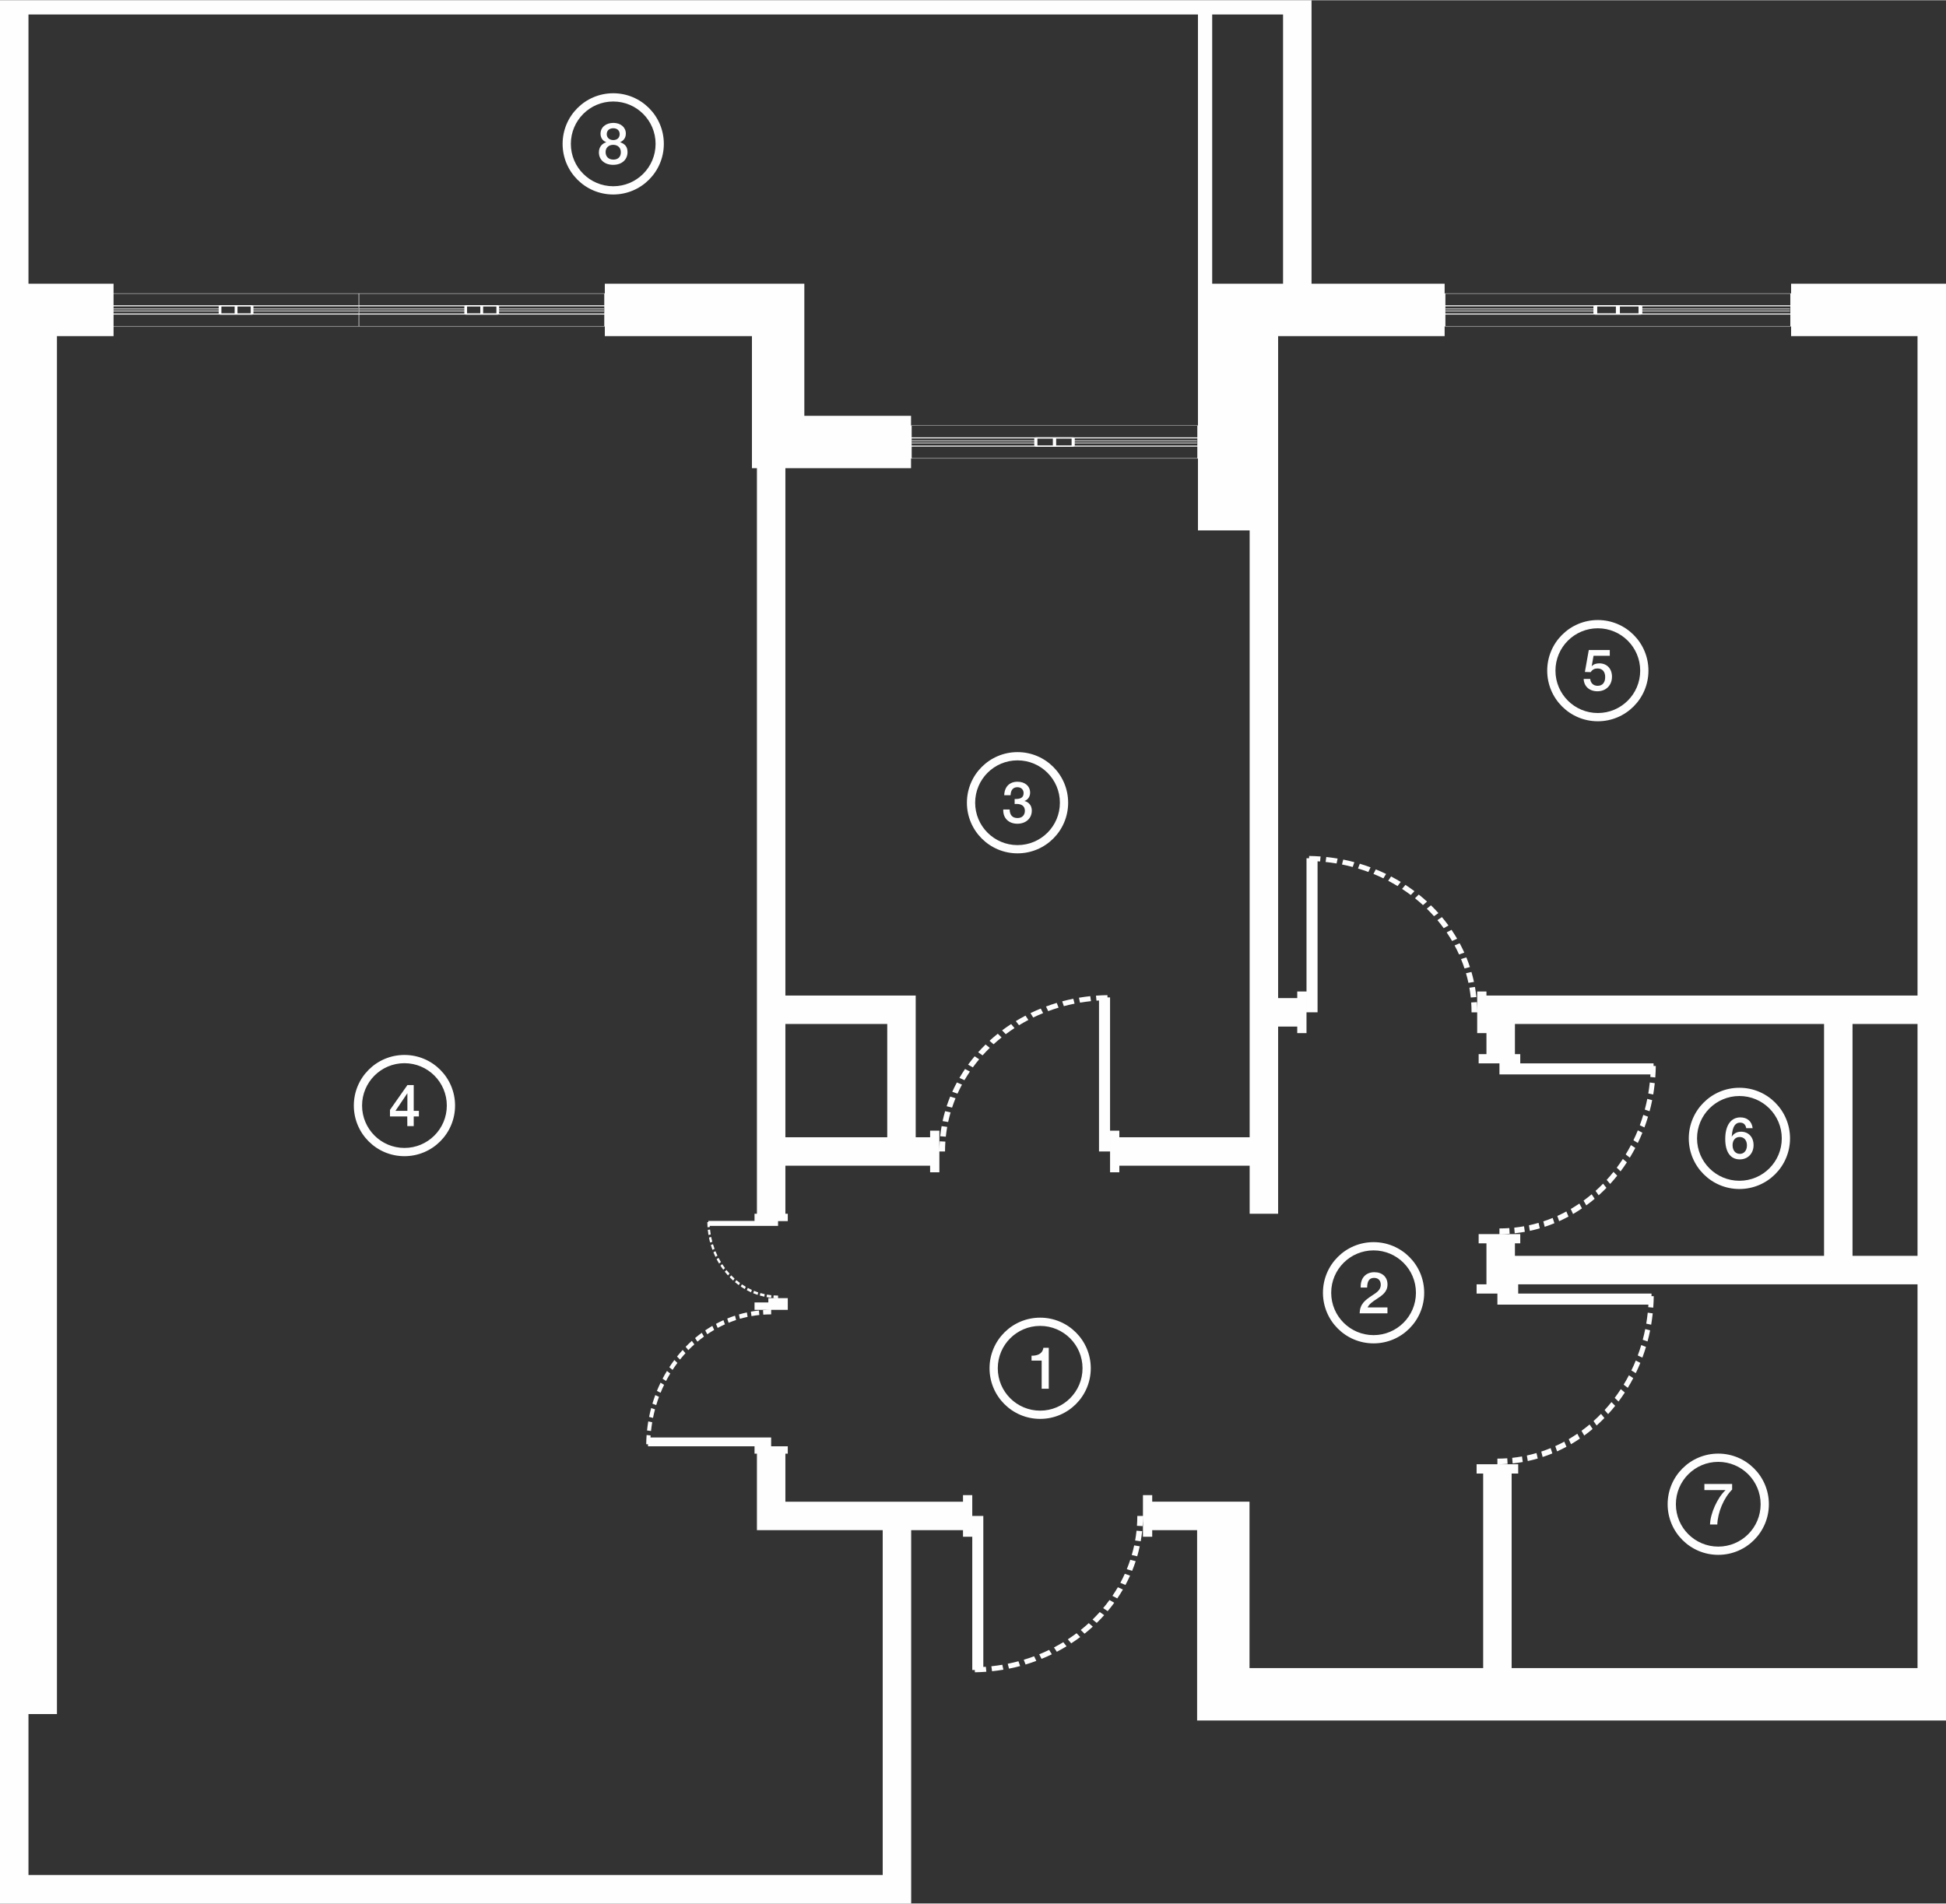 <?xml version="1.0" encoding="UTF-8"?>
<!DOCTYPE svg PUBLIC "-//W3C//DTD SVG 1.1//EN" "http://www.w3.org/Graphics/SVG/1.1/DTD/svg11.dtd">
<!-- Creator: CorelDRAW 2018 (64-Bit) -->
<svg xmlns="http://www.w3.org/2000/svg" xml:space="preserve" width="1104px" height="1080px" version="1.1" style="shape-rendering:geometricPrecision; text-rendering:geometricPrecision; image-rendering:optimizeQuality; fill-rule:evenodd; clip-rule:evenodd"
viewBox="0 0 1104 1079.712"
 xmlns:xlink="http://www.w3.org/1999/xlink">
 <rect x="0" y="0" width="1104" height="1079.712" fill="#333333" stroke="none"/>
 <defs>
  <style type="text/css">
   <![CDATA[
    .fil0 {fill:#FEFEFE}
   ]]>
  </style>
 </defs>
 <g id="Слой_x0020_1">
  <path class="fil0" d="M64.431 160.818l-32.126 0 -16.152 0 0 -152.741 663.471 0 0 152.741 0 8.076 0 21.651 0 50.776c-0.002,-0.053 -0.082,-0.096 -0.179,-0.096l-162.414 0c-0.099,0 -0.179,0.044 -0.179,0.098l0 6.955 -0.001 0.008 0 -12.537 -60.537 0 0 -74.931 -2.39 0 -27.337 0 -83.462 0 0 5.575c0,-0.055 -0.069,-0.099 -0.153,-0.099l-139.36 0 -0.008 0 0 0 -0.007 0 -139.166 0 0 -5.476zm279.563 -80.283c-2.673,0.825 -4.224,2.904 -4.224,5.775 0,4.225 3.267,7.063 8.085,7.063 4.885,0 8.152,-2.904 8.152,-7.26 0,-3.07 -1.551,-4.654 -4.224,-5.578 2.112,-0.891 3.267,-2.607 3.267,-4.917 0,-3.531 -2.904,-6.039 -7.063,-6.039 -4.29,0 -7.293,2.508 -7.293,6.138 0,2.31 1.221,4.092 3.3,4.818zm3.96 -7.92c2.178,0 3.598,1.287 3.598,3.333 0,2.079 -1.42,3.366 -3.631,3.366 -2.211,0 -3.696,-1.353 -3.696,-3.366 0,-2.046 1.452,-3.333 3.729,-3.333zm-0.099 9.405c2.64,0 4.357,1.617 4.357,4.191 0,2.641 -1.584,4.192 -4.225,4.192 -2.706,0 -4.422,-1.65 -4.422,-4.29 0,-2.443 1.749,-4.093 4.29,-4.093zm0.034 -29.26c7.929,0 15.108,3.215 20.304,8.411 5.196,5.196 8.411,12.376 8.411,20.305 0,7.929 -3.215,15.108 -8.411,20.304 -5.196,5.197 -12.375,8.411 -20.304,8.411 -7.929,0 -15.109,-3.215 -20.305,-8.411 -5.196,-5.196 -8.411,-12.375 -8.411,-20.304 0,-7.929 3.215,-15.109 8.411,-20.305 5.196,-5.196 12.375,-8.411 20.305,-8.411zm16.997 11.718c-4.35,-4.35 -10.36,-7.04 -16.997,-7.04 -6.639,0 -12.648,2.69 -16.998,7.04 -4.35,4.35 -7.04,10.359 -7.04,16.998 0,6.638 2.69,12.648 7.04,16.997 4.35,4.35 10.359,7.041 16.998,7.041 6.638,0 12.647,-2.691 16.997,-7.041 4.35,-4.349 7.04,-10.359 7.04,-16.997 0,-6.638 -2.69,-12.648 -7.04,-16.998zm-127.239 565.577l-2.937 0 0 -14.653 -3.564 0 -9.901 14.092 0 3.73 9.802 0 0.033 5.478 3.63 0 0 -5.478 2.937 0 0 -3.169zm-6.534 0l-6.766 0 6.766 -9.999 0 9.999zm-1.667 -31.718c7.929,0 15.108,3.214 20.305,8.41 5.196,5.197 8.411,12.376 8.411,20.305 0,7.929 -3.215,15.108 -8.411,20.304 -5.197,5.197 -12.376,8.411 -20.305,8.411 -7.929,0 -15.108,-3.214 -20.304,-8.411 -5.197,-5.196 -8.411,-12.375 -8.411,-20.304 0,-7.929 3.214,-15.108 8.411,-20.305 5.196,-5.196 12.375,-8.41 20.304,-8.41zm16.998 11.717c-4.35,-4.349 -10.36,-7.04 -16.998,-7.04 -6.638,0 -12.648,2.691 -16.998,7.04 -4.349,4.35 -7.04,10.36 -7.04,16.998 0,6.638 2.691,12.648 7.04,16.998 4.35,4.349 10.36,7.04 16.998,7.04 6.638,0 12.648,-2.691 16.998,-7.04 4.35,-4.35 7.04,-10.36 7.04,-16.998 0,-6.638 -2.69,-12.648 -7.04,-16.998zm323.273 -159.058l3.597 0c0.099,-2.971 1.452,-4.554 3.861,-4.554 2.145,0 3.531,1.352 3.531,3.366 0,2.97 -2.442,3.333 -4.752,3.333l-0.33 0 0 2.838c0.561,-0.033 0.759,-0.033 1.188,-0.033 2.475,0 4.62,1.023 4.62,3.861 0,2.541 -1.617,4.125 -4.158,4.125 -2.904,0 -4.389,-1.617 -4.488,-4.851l-3.63 0 0 0.495c0,4.554 3.201,7.591 8.019,7.591 4.818,0 8.184,-3.037 8.184,-7.459 0,-2.772 -1.584,-4.785 -4.191,-5.445 1.98,-0.66 3.234,-2.475 3.234,-4.719 0,-3.696 -2.904,-6.205 -7.161,-6.205 -4.554,0 -7.392,2.904 -7.524,7.657zm7.54 -24.459c7.93,0 15.109,3.215 20.305,8.411 5.196,5.196 8.411,12.376 8.411,20.305 0,7.929 -3.215,15.108 -8.411,20.304 -5.197,5.197 -12.375,8.411 -20.305,8.411 -7.929,0 -15.108,-3.214 -20.304,-8.411 -5.196,-5.196 -8.411,-12.375 -8.411,-20.304 0,-7.929 3.214,-15.108 8.411,-20.305 5.196,-5.196 12.375,-8.411 20.304,-8.411zm16.998 11.718c-4.35,-4.349 -10.36,-7.04 -16.998,-7.04 -6.638,0 -12.648,2.691 -16.997,7.04 -4.35,4.35 -7.041,10.36 -7.041,16.998 0,6.638 2.691,12.648 7.041,16.997 4.349,4.35 10.359,7.041 16.997,7.041 6.638,0 12.648,-2.691 16.998,-7.041 4.35,-4.349 7.04,-10.359 7.04,-16.997 0,-6.638 -2.69,-12.648 -7.04,-16.998zm319.001 -69.632l-11.914 0 -2.211 12.442 3.3 0.099c0.99,-1.485 2.145,-2.079 3.861,-2.079 2.739,0 4.357,1.782 4.357,4.851 0,3.168 -1.552,4.983 -4.291,4.983 -2.343,0 -3.993,-1.518 -4.191,-3.894l-3.729 0c0.198,4.257 3.267,6.997 7.821,6.997 4.851,0 8.251,-3.4 8.251,-8.284 0,-4.521 -2.872,-7.557 -7.162,-7.557 -1.716,0 -3.168,0.396 -4.356,1.65l1.056 -5.941 9.208 0 0 -3.267zm-6.782 -17.016c7.929,0 15.108,3.214 20.304,8.411 5.196,5.196 8.411,12.375 8.411,20.304 0,7.929 -3.215,15.109 -8.411,20.305 -5.196,5.196 -12.375,8.411 -20.304,8.411 -7.929,0 -15.109,-3.215 -20.305,-8.411 -5.196,-5.196 -8.411,-12.376 -8.411,-20.305 0,-7.929 3.215,-15.108 8.411,-20.304 5.196,-5.197 12.375,-8.411 20.305,-8.411zm16.997 11.717c-4.349,-4.349 -10.36,-7.04 -16.997,-7.04 -6.638,0 -12.648,2.691 -16.998,7.04 -4.35,4.35 -7.04,10.36 -7.04,16.998 0,6.639 2.69,12.648 7.04,16.998 4.35,4.35 10.36,7.04 16.998,7.04 6.638,0 12.648,-2.69 16.997,-7.04 4.35,-4.35 7.041,-10.359 7.041,-16.998 0,-6.638 -2.691,-12.648 -7.041,-16.998zm70.831 276.573c-0.429,-3.861 -3.036,-6.138 -6.963,-6.138 -5.38,0 -8.581,4.554 -8.581,12.243 0,7.459 2.97,11.584 8.284,11.584 4.554,0 7.788,-3.366 7.788,-8.085 0,-4.555 -2.871,-7.624 -7.128,-7.624 -2.343,0 -4.059,1.023 -5.28,2.838 0.263,-2.706 0.692,-7.986 4.752,-7.986 1.947,0 3.102,1.056 3.498,3.168l3.63 0zm-7.359 4.983c2.508,0 4.125,1.881 4.125,4.753 0,2.904 -1.617,4.818 -4.026,4.818 -2.475,0 -4.125,-1.947 -4.125,-4.917 0,-2.838 1.584,-4.654 4.026,-4.654zm-0.149 -27.923c7.929,0 15.108,3.214 20.305,8.411 5.196,5.196 8.411,12.375 8.411,20.305 0,7.928 -3.215,15.108 -8.411,20.304 -5.197,5.197 -12.376,8.411 -20.305,8.411 -7.929,0 -15.108,-3.215 -20.305,-8.411 -5.196,-5.196 -8.411,-12.376 -8.411,-20.304 0,-7.93 3.215,-15.109 8.411,-20.305 5.197,-5.197 12.376,-8.411 20.305,-8.411zm16.998 11.718c-4.35,-4.35 -10.36,-7.041 -16.998,-7.041 -6.638,0 -12.648,2.691 -16.998,7.041 -4.349,4.349 -7.04,10.359 -7.04,16.998 0,6.638 2.691,12.647 7.04,16.997 4.35,4.35 10.36,7.04 16.998,7.04 6.638,0 12.648,-2.69 16.998,-7.04 4.349,-4.35 7.04,-10.359 7.04,-16.997 0,-6.639 -2.691,-12.649 -7.04,-16.998zm-21.124 213.057l-15.742 0 0 3.465 12.013 0c-4.621,4.323 -8.647,13.234 -8.812,19.504l4.126 0c0.263,-6.897 3.597,-14.982 8.415,-19.801l0 -3.168zm-7.871 -17.231c7.929,0 15.108,3.215 20.305,8.411 5.196,5.196 8.411,12.376 8.411,20.305 0,7.929 -3.215,15.108 -8.411,20.304 -5.197,5.197 -12.376,8.411 -20.305,8.411 -7.929,0 -15.108,-3.214 -20.305,-8.411 -5.196,-5.196 -8.41,-12.375 -8.41,-20.304 0,-7.929 3.214,-15.108 8.41,-20.305 5.197,-5.196 12.376,-8.411 20.305,-8.411zm16.998 11.718c-4.35,-4.349 -10.36,-7.04 -16.998,-7.04 -6.638,0 -12.648,2.691 -16.998,7.04 -4.349,4.35 -7.04,10.36 -7.04,16.998 0,6.638 2.691,12.648 7.04,16.997 4.35,4.35 10.36,7.041 16.998,7.041 6.638,0 12.648,-2.691 16.998,-7.041 4.349,-4.349 7.04,-10.359 7.04,-16.997 0,-6.638 -2.691,-12.648 -7.04,-16.998zm-204.675 -94.637l-11.253 0c0.792,-1.914 3.267,-3.564 4.95,-4.653 3.234,-2.145 6.336,-4.06 6.336,-8.416 0,-4.191 -2.97,-6.93 -7.458,-6.93 -4.752,0 -7.755,3.168 -7.755,8.118l0 0.594 3.663 0c0.066,-2.706 0.594,-5.478 3.993,-5.478 2.31,0 3.729,1.485 3.729,3.894 0,3.201 -2.772,4.653 -5.082,6.204 -3.927,2.641 -6.732,4.72 -6.898,10l15.775 0 0 -3.333zm-7.871 -37.048c7.93,0 15.109,3.214 20.305,8.41 5.196,5.196 8.411,12.376 8.411,20.305 0,7.929 -3.215,15.108 -8.411,20.304 -5.197,5.197 -12.375,8.411 -20.305,8.411 -7.929,0 -15.108,-3.214 -20.304,-8.411 -5.196,-5.196 -8.411,-12.375 -8.411,-20.304 0,-7.929 3.214,-15.108 8.411,-20.305 5.196,-5.196 12.375,-8.41 20.304,-8.41zm16.998 11.717c-4.35,-4.349 -10.36,-7.04 -16.998,-7.04 -6.638,0 -12.648,2.691 -16.997,7.04 -4.35,4.35 -7.041,10.36 -7.041,16.998 0,6.638 2.691,12.648 7.041,16.997 4.349,4.35 10.359,7.041 16.997,7.041 6.638,0 12.648,-2.691 16.998,-7.041 4.35,-4.349 7.04,-10.359 7.04,-16.997 0,-6.638 -2.69,-12.648 -7.04,-16.998zm-201.266 48.223l-3.036 0c-0.66,4.026 -4.257,4.488 -6.732,4.488l0 2.772 5.742 0 0 15.973 4.026 0 0 -23.233zm-4.884 -17.099c7.929,0 15.108,3.215 20.305,8.411 5.196,5.196 8.41,12.376 8.41,20.305 0,7.929 -3.214,15.108 -8.41,20.304 -5.197,5.197 -12.376,8.411 -20.305,8.411 -7.929,0 -15.108,-3.214 -20.305,-8.411 -5.196,-5.196 -8.411,-12.375 -8.411,-20.304 0,-7.929 3.215,-15.108 8.411,-20.305 5.197,-5.196 12.376,-8.411 20.305,-8.411zm16.997 11.718c-4.349,-4.349 -10.359,-7.04 -16.997,-7.04 -6.638,0 -12.648,2.691 -16.998,7.04 -4.35,4.35 -7.04,10.36 -7.04,16.998 0,6.638 2.69,12.648 7.04,16.997 4.35,4.35 10.36,7.041 16.998,7.041 6.638,0 12.648,-2.691 16.997,-7.041 4.35,-4.349 7.041,-10.359 7.041,-16.997 0,-6.638 -2.691,-12.648 -7.041,-16.998zm427.722 -178.316l0 131.532 -175.373 0 0 -7.095 3.026 0 0 -5.256 -11.717 0c1.904,-0.008 3.786,-0.073 5.688,-0.201l-0.175 -3.195c-1.873,0.126 -3.727,0.19 -5.604,0.196l0 3.2 -11.796 0 0 5.256 4.425 0 0 7.095 0 16.152 -5.588 0 0 5.256 23.604 0 0 -5.256 173.51 0 16.152 0 36.879 0 0 217.713 -230.266 0 0 -110.372 3.725 0 0 -5.255 -11.717 0c1.905,-0.008 3.786,-0.073 5.688,-0.202l-0.175 -3.194c-1.873,0.126 -3.727,0.19 -5.603,0.196l0 3.2 -11.797 0 0 5.255 3.726 0 0 110.372 -132.56 0 0 -78.245 0 -13.246 0 -2.907 -55.199 0 0 -3.725 -5.255 0 0 11.796 -3.2 0c-0.007,1.877 -0.07,3.731 -0.196,5.604l3.194 0.174c0.129,-1.901 0.194,-3.783 0.202,-5.687l0 11.717 5.255 0 0 -3.726 25.472 0 0 78.245 0 29.727 29.727 0 378.979 0 16.153 0 0 -29.727 0 -217.713 0 -16.152 0 -131.532 0 -16.152 0 -374.08 0 -29.727 -16.153 0 -71.723 0 0 5.572c-0.003,-0.053 -0.099,-0.096 -0.217,-0.096l-196.121 0c-0.12,0 -0.217,0.044 -0.217,0.099l0 6.955 0 0.008 0 -12.538 -65.296 0 -10.217 0 0 -152.741 0 -8.077 -16.153 0 -40.202 0 -8.077 0 -663.471 0 -16.153 0 0 8.077 0 152.741 0 29.727 0 781.714 0 91.3 0 16.153 16.153 0 484.621 0 16.153 0 0 -16.153 0 -195.63 29.402 0 0 3.726 5.255 0 0 -23.604 -5.255 0 0 3.725 -100.762 0 0 -27.235 1.356 0 0 -4.2 -9.432 0 0 -5.011 -68.464 0c0.023,-0.384 0.049,-0.767 0.077,-1.15l-2.268 -0.216c-0.125,1.731 -0.206,3.455 -0.228,5.192l1.014 0.022 0 1.163 1.264 0 59.173 0 0 4.2 1.356 0 0 27.235 0 16.153 71.359 0 0 195.63 -484.621 0 0 -91.3 16.152 0 0 -781.714 32.126 0 0 -5.477 139.166 0 0.007 0 0 0 0.008 0 139.36 0c0.084,0 0.153,-0.044 0.153,-0.098l0 5.575 83.462 0 0 45.204 0 29.726 2.828 0 0 299.15 0 16.152 0 64.253 0 16.153 0 27.236 -1.356 0 0 4.069 -25.494 0 -0.716 0 0 0.659 -0.574 0.012c0.013,0.984 0.059,1.959 0.13,2.939l1.283 -0.122c-0.015,-0.217 -0.03,-0.434 -0.043,-0.651l38.761 0 0 -2.706 5.517 0 0 -4.2 -1.356 0 0 -27.236 57.782 0 16.152 0 8.172 0 0 3.726 5.255 0 0 -11.797 3.201 0c0.006,-1.877 0.069,-3.73 0.195,-5.604l-3.194 -0.174c-0.129,1.902 -0.194,3.783 -0.202,5.687l0 -11.716 -5.255 0 0 3.725 -8.172 0 0 -64.253 0 -16.152 -16.152 0 -57.782 0 0 -299.15 10.747 0 60.537 0 0 -12.538 0.001 0.008 0 6.956c0,0.054 0.08,0.098 0.179,0.098l162.414 0c0.097,0 0.177,-0.043 0.179,-0.096l0 40.86 29.324 0 0 265.315 0 16.153 0 62.799 -73.934 0 0 -3.725 -5.256 0 0 23.604 5.256 0 0 -3.726 73.934 0 0 27.236 16.152 0 0 -27.236 0 -16.153 0 -62.799 10.85 0 0 3.725 5.255 0 0 -23.604 -5.255 0 0 3.726 -10.85 0 0 -375.533 94.469 0 0 -12.538 0 0.007 0 6.956c0,0.054 0.097,0.098 0.217,0.098l196.121 0c0.118,0 0.214,-0.043 0.217,-0.096l0 5.573 71.723 0 0 374.08 -36.879 0 -16.152 0 -175.373 0 -16.153 0 0 -2.273 -5.255 0 0 11.717c-0.008,-1.904 -0.073,-3.786 -0.202,-5.687l-3.194 0.174c0.126,1.873 0.19,3.727 0.196,5.604l3.2 0 0 11.796 5.255 0 0 11.917 -4.425 0 0 5.255 23.604 0 0 -5.255 -3.026 0 0 -17.096 175.373 0zm16.152 131.532l0 -131.532 36.879 0 0 131.532 -36.879 0zm-499.384 155.763l0 77.625 0 1.582 1.455 0 0.028 1.269c2.174,-0.028 4.33,-0.13 6.497,-0.287l-0.27 -2.837c-0.48,0.035 -0.96,0.067 -1.439,0.096l0 -85.668 -6.271 0 0 8.22zm11.226 79.897c2.161,-0.232 4.288,-0.526 6.428,-0.881l-0.599 -2.798c-2.073,0.345 -4.131,0.628 -6.224,0.853l0.395 2.826zm9.622 -1.473c2.071,-0.418 4.278,-0.895 6.298,-1.472l-0.937 -2.722c-2.006,0.539 -4.039,1.007 -6.082,1.42l0.721 2.774zm9.396 -2.351c2.053,-0.613 4.093,-1.301 6.091,-2.045l-1.242 -2.624c-1.931,0.717 -3.9,1.381 -5.884,1.974l1.035 2.695zm9.069 -3.203c1.954,-0.764 3.943,-1.687 5.823,-2.59l-1.53 -2.502c-1.817,0.874 -3.737,1.764 -5.626,2.503l1.333 2.589zm8.66 -4.018c1.869,-0.977 3.703,-2.015 5.493,-3.104l-1.813 -2.346c-1.732,1.052 -3.505,2.055 -5.313,3l1.633 2.45zm8.152 -4.779c1.75,-1.148 3.452,-2.332 5.114,-3.578l-2.073 -2.169c-1.605,1.206 -3.259,2.352 -4.949,3.461l1.908 2.286zm7.565 -5.475c1.614,-1.287 3.174,-2.632 4.689,-4.011l-2.297 -1.983c-1.464,1.334 -2.977,2.637 -4.538,3.881l2.146 2.113zm6.923 -6.121c1.459,-1.429 2.868,-2.892 4.221,-4.401l-2.509 -1.768c-1.306,1.461 -2.677,2.879 -4.087,4.26l2.375 1.909zm6.206 -6.689c1.301,-1.541 2.536,-3.134 3.719,-4.748l-2.687 -1.547c-1.143,1.562 -2.341,3.105 -3.599,4.594l2.567 1.701zm5.45 -7.203c1.122,-1.66 2.173,-3.332 3.182,-5.048l-2.849 -1.298c-1.008,1.661 -1.984,3.265 -3.081,4.885l2.748 1.461zm4.631 -7.634c0.936,-1.746 1.806,-3.504 2.619,-5.298l-2.976 -1.051c-0.771,1.731 -1.633,3.447 -2.533,5.128l2.89 1.221zm3.781 -7.998c0.741,-1.812 1.422,-3.648 2.03,-5.499l-3.075 -0.789c-0.59,1.791 -1.248,3.565 -1.965,5.319l3.01 0.969zm2.894 -8.285c0.544,-1.87 1.015,-3.752 1.427,-5.649l-3.147 -0.52c-0.386,1.826 -0.857,3.663 -1.381,5.462l3.101 0.707zm1.987 -8.496c0.336,-1.907 0.608,-3.814 0.812,-5.736l-3.186 -0.262c-0.201,1.866 -0.463,3.71 -0.79,5.562l3.164 0.436zm-214.269 -131.126c1.52,-0.104 3.024,-0.156 4.546,-0.162l-9.364 0 0 -4.2 7.829 0 0 -2.457 5.438 0c-0.847,-0.004 -1.685,-0.034 -2.532,-0.091l0.079 -1.445c0.847,0.057 1.686,0.086 2.535,0.089l0 1.447 5.515 0 0 2.457 0 4.2 -9.428 0 0 2.558c-1.499,0.005 -2.981,0.055 -4.478,0.156l-0.14 -2.552zm-31.34 -45.55c0.105,0.977 0.238,1.94 0.399,2.908l1.266 -0.272c-0.157,-0.937 -0.284,-1.868 -0.386,-2.816l-1.279 0.18zm0.666 4.353c0.19,0.937 0.405,1.936 0.666,2.849l1.232 -0.423c-0.244,-0.908 -0.456,-1.828 -0.642,-2.752l-1.256 0.326zm1.064 4.251c0.278,0.929 0.589,1.852 0.925,2.756l1.187 -0.562c-0.324,-0.873 -0.624,-1.765 -0.893,-2.662l-1.219 0.468zm1.45 4.103c0.345,0.885 0.763,1.784 1.172,2.635l1.131 -0.692c-0.395,-0.822 -0.798,-1.691 -1.133,-2.546l-1.17 0.603zm1.817 3.918c0.442,0.846 0.912,1.676 1.405,2.486l1.061 -0.82c-0.476,-0.784 -0.929,-1.586 -1.357,-2.404l-1.109 0.738zm2.163 3.69c0.519,0.791 1.055,1.561 1.618,2.313l0.982 -0.938c-0.546,-0.726 -1.065,-1.475 -1.566,-2.239l-1.034 0.864zm2.477 3.422c0.582,0.731 1.191,1.436 1.815,2.121l0.897 -1.039c-0.603,-0.662 -1.193,-1.346 -1.756,-2.053l-0.956 0.971zm2.769 3.132c0.647,0.66 1.309,1.298 1.992,1.91l0.799 -1.135c-0.66,-0.591 -1.302,-1.211 -1.927,-1.849l-0.864 1.074zm3.027 2.808c0.697,0.589 1.418,1.148 2.148,1.683l0.7 -1.216c-0.706,-0.517 -1.405,-1.059 -2.079,-1.628l-0.769 1.161zm3.259 2.466c0.751,0.508 1.508,0.983 2.284,1.44l0.587 -1.289c-0.751,-0.456 -1.477,-0.898 -2.21,-1.394l-0.661 1.243zm3.454 2.096c0.79,0.423 1.585,0.816 2.397,1.184l0.475 -1.346c-0.783,-0.349 -1.559,-0.739 -2.319,-1.146l-0.553 1.308zm3.618 1.71c0.821,0.336 1.651,0.644 2.489,0.919l0.357 -1.391c-0.81,-0.267 -1.613,-0.565 -2.407,-0.89l-0.439 1.362zm3.749 1.31c0.847,0.246 1.698,0.459 2.556,0.646l0.236 -1.424c-0.827,-0.175 -1.658,-0.388 -2.472,-0.625l-0.32 1.403zm3.844 0.899c0.863,0.152 1.726,0.275 2.596,0.367l0.118 -1.441c-0.844,-0.091 -1.678,-0.21 -2.516,-0.358l-0.198 1.432zm-67.824 75.643c0.186,-1.727 0.42,-3.427 0.704,-5.137l2.236 0.479c-0.275,1.657 -0.501,3.302 -0.682,4.974l-2.258 -0.316zm1.177 -7.689c0.334,-1.656 0.715,-3.419 1.176,-5.034l2.176 0.749c-0.43,1.604 -0.805,3.228 -1.135,4.861l-2.217 -0.576zm1.879 -7.509c0.49,-1.641 1.04,-3.272 1.634,-4.869l2.097 0.993c-0.573,1.543 -1.103,3.117 -1.577,4.702l-2.154 -0.826zm2.56 -7.248c0.611,-1.562 1.348,-3.151 2.07,-4.654l1.999 1.223c-0.698,1.452 -1.409,2.986 -2,4.496l-2.069 -1.065zm3.211 -6.921c0.781,-1.494 1.61,-2.96 2.48,-4.39l1.875 1.449c-0.84,1.384 -1.642,2.801 -2.397,4.245l-1.958 -1.304zm3.819 -6.516c0.918,-1.397 1.864,-2.758 2.859,-4.087l1.734 1.657c-0.963,1.283 -1.88,2.605 -2.766,3.955l-1.827 -1.525zm4.376 -6.045c1.028,-1.29 2.104,-2.537 3.205,-3.747l1.585 1.835c-1.066,1.17 -2.107,2.379 -3.102,3.627l-1.688 -1.715zm4.891 -5.532c1.142,-1.167 2.312,-2.293 3.518,-3.374l1.413 2.005c-1.167,1.044 -2.301,2.139 -3.405,3.266l-1.526 -1.897zm5.346 -4.96c1.232,-1.04 2.505,-2.028 3.795,-2.973l1.236 2.148c-1.248,0.913 -2.481,1.871 -3.672,2.876l-1.359 -2.051zm5.757 -4.356c1.326,-0.897 2.663,-1.737 4.034,-2.543l1.037 2.276c-1.327,0.807 -2.609,1.587 -3.903,2.463l-1.168 -2.196zm6.101 -3.701c1.395,-0.748 2.8,-1.443 4.234,-2.093l0.84 2.378c-1.384,0.617 -2.755,1.305 -4.098,2.025l-0.976 -2.31zm6.391 -3.021c1.449,-0.593 2.916,-1.137 4.395,-1.623l0.631 2.457c-1.431,0.472 -2.849,0.997 -4.251,1.571l-0.775 -2.405zm6.622 -2.313c1.495,-0.436 2.999,-0.812 4.515,-1.141l0.415 2.515c-1.46,0.308 -2.927,0.685 -4.366,1.104l-0.564 -2.478zm6.789 -1.588c1.525,-0.269 3.049,-0.486 4.585,-0.65l0.209 2.547c-1.491,0.16 -2.965,0.369 -4.445,0.631l-0.349 -2.528zm432.897 -140.841l77.625 0 1.582 0 0 1.455 1.269 0.028c-0.028,2.173 -0.13,4.33 -0.286,6.496l-2.837 -0.27c0.035,-0.48 0.067,-0.959 0.095,-1.438l-85.667 0 0 -6.271 8.219 0zm79.897 11.226c-0.232,2.16 -0.525,4.288 -0.881,6.427l-2.797 -0.599c0.344,-2.072 0.627,-4.131 0.852,-6.224l2.826 0.396zm-1.472 9.622c-0.419,2.071 -0.896,4.278 -1.472,6.298l-2.723 -0.938c0.539,-2.006 1.008,-4.038 1.42,-6.082l2.775 0.722zm-2.352 9.395c-0.613,2.053 -1.301,4.093 -2.044,6.092l-2.624 -1.242c0.716,-1.931 1.38,-3.901 1.974,-5.884l2.694 1.034zm-3.202 9.07c-0.765,1.954 -1.687,3.943 -2.591,5.822l-2.501 -1.53c0.873,-1.816 1.763,-3.737 2.502,-5.625l2.59 1.333zm-4.019 8.659c-0.977,1.869 -2.015,3.704 -3.103,5.493l-2.347 -1.813c1.052,-1.731 2.055,-3.504 3,-5.312l2.45 1.632zm-4.779 8.153c-1.147,1.749 -2.332,3.451 -3.577,5.114l-2.169 -2.074c1.205,-1.605 2.352,-3.259 3.46,-4.948l2.286 1.908zm-5.475 7.565c-1.286,1.614 -2.632,3.174 -4.011,4.688l-1.983 -2.296c1.334,-1.464 2.638,-2.977 3.881,-4.538l2.113 2.146zm-6.12 6.922c-1.429,1.459 -2.893,2.869 -4.402,4.222l-1.768 -2.51c1.461,-1.306 2.879,-2.676 4.261,-4.086l1.909 2.374zm-6.69 6.206c-1.541,1.302 -3.133,2.537 -4.747,3.72l-1.547 -2.687c1.561,-1.144 3.104,-2.341 4.594,-3.6l1.7 2.567zm-7.203 5.45c-1.659,1.123 -3.332,2.174 -5.048,3.183l-1.297 -2.849c1.66,-1.009 3.264,-1.985 4.884,-3.081l1.461 2.747zm-7.634 4.632c-1.746,0.936 -3.504,1.805 -5.298,2.618l-1.05 -2.975c1.731,-0.772 3.447,-1.633 5.127,-2.534l1.221 2.891zm-7.997 3.781c-1.813,0.741 -3.648,1.421 -5.5,2.03l-0.789 -3.075c1.791,-0.591 3.565,-1.248 5.319,-1.965l0.97 3.01zm-8.286 2.893c-1.87,0.545 -3.752,1.016 -5.649,1.428l-0.52 -3.147c1.827,-0.386 3.663,-0.857 5.463,-1.381l0.706 3.1zm-8.496 1.987c-1.907,0.337 -3.814,0.608 -5.735,0.813l-0.262 -3.187c1.865,-0.201 3.709,-0.462 5.561,-0.789l0.436 3.163zm-123.853 -132.755l0 -77.625 0 -1.582 1.456 0 0.027 -1.269c2.174,0.028 4.33,0.13 6.497,0.287l-0.27 2.836c-0.481,-0.035 -0.96,-0.067 -1.439,-0.095l0 85.667 -6.271 0 0 -8.219zm11.226 -79.897c2.161,0.232 4.289,0.525 6.428,0.881l-0.599 2.797c-2.073,-0.344 -4.131,-0.627 -6.224,-0.852l0.395 -2.826zm9.622 1.472c2.071,0.419 4.278,0.896 6.298,1.472l-0.937 2.723c-2.006,-0.539 -4.039,-1.007 -6.082,-1.42l0.721 -2.775zm9.395 2.352c2.054,0.613 4.094,1.301 6.092,2.044l-1.241 2.624c-1.932,-0.717 -3.901,-1.381 -5.885,-1.973l1.034 -2.695zm9.07 3.202c1.954,0.765 3.943,1.687 5.823,2.591l-1.53 2.502c-1.817,-0.874 -3.737,-1.764 -5.625,-2.503l1.332 -2.59zm8.66 4.019c1.869,0.977 3.703,2.015 5.492,3.103l-1.812 2.346c-1.732,-1.051 -3.505,-2.054 -5.312,-2.999l1.632 -2.45zm8.153 4.779c1.749,1.147 3.451,2.332 5.113,3.577l-2.073 2.169c-1.605,-1.205 -3.259,-2.352 -4.949,-3.46l1.909 -2.286zm7.564 5.475c1.614,1.286 3.174,2.632 4.689,4.011l-2.297 1.983c-1.464,-1.334 -2.976,-2.637 -4.538,-3.881l2.146 -2.113zm6.923 6.12c1.459,1.429 2.868,2.893 4.221,4.402l-2.509 1.768c-1.306,-1.461 -2.676,-2.879 -4.087,-4.261l2.375 -1.909zm6.205 6.69c1.302,1.541 2.538,3.133 3.72,4.748l-2.687 1.546c-1.143,-1.561 -2.341,-3.104 -3.599,-4.594l2.566 -1.7zm5.451 7.203c1.122,1.659 2.173,3.332 3.182,5.048l-2.848 1.297c-1.009,-1.66 -1.985,-3.264 -3.082,-4.884l2.748 -1.461zm4.631 7.634c0.936,1.746 1.806,3.504 2.619,5.298l-2.976 1.05c-0.771,-1.731 -1.633,-3.447 -2.533,-5.127l2.89 -1.221zm3.781 7.998c0.741,1.812 1.422,3.647 2.03,5.499l-3.075 0.789c-0.59,-1.791 -1.247,-3.565 -1.965,-5.319l3.01 -0.969zm2.894 8.285c0.544,1.87 1.016,3.752 1.427,5.649l-3.146 0.52c-0.386,-1.827 -0.858,-3.663 -1.382,-5.463l3.101 -0.706zm1.987 8.496c0.336,1.907 0.608,3.813 0.812,5.736l-3.186 0.262c-0.201,-1.866 -0.463,-3.71 -0.79,-5.562l3.164 -0.436zm20.956 173.954l77.625 0 1.582 0 0 1.456 1.269 0.027c-0.028,2.173 -0.129,4.33 -0.286,6.497l-2.837 -0.27c0.035,-0.481 0.067,-0.96 0.096,-1.439l-85.668 0 0 -6.271 8.219 0zm79.897 11.226c-0.232,2.161 -0.525,4.288 -0.881,6.428l-2.797 -0.599c0.344,-2.073 0.627,-4.131 0.852,-6.224l2.826 0.395zm-1.472 9.622c-0.419,2.071 -0.895,4.278 -1.472,6.298l-2.723 -0.937c0.539,-2.006 1.008,-4.039 1.421,-6.082l2.774 0.721zm-2.351 9.395c-0.614,2.054 -1.302,4.094 -2.045,6.092l-2.624 -1.242c0.717,-1.931 1.381,-3.9 1.974,-5.884l2.695 1.034zm-3.203 9.07c-0.765,1.954 -1.687,3.943 -2.591,5.823l-2.501 -1.53c0.873,-1.817 1.763,-3.737 2.502,-5.626l2.59 1.333zm-4.019 8.66c-0.976,1.869 -2.014,3.703 -3.103,5.492l-2.346 -1.812c1.051,-1.732 2.055,-3.505 2.999,-5.312l2.45 1.632zm-4.779 8.153c-1.147,1.749 -2.332,3.451 -3.577,5.113l-2.169 -2.073c1.205,-1.605 2.352,-3.259 3.461,-4.949l2.285 1.909zm-5.475 7.564c-1.286,1.614 -2.632,3.174 -4.011,4.689l-1.983 -2.297c1.334,-1.464 2.638,-2.976 3.881,-4.538l2.113 2.146zm-6.12 6.923c-1.429,1.459 -2.893,2.868 -4.402,4.221l-1.768 -2.509c1.461,-1.306 2.879,-2.677 4.261,-4.087l1.909 2.375zm-6.689 6.205c-1.542,1.302 -3.134,2.537 -4.749,3.72l-1.546 -2.687c1.561,-1.143 3.104,-2.341 4.594,-3.599l1.701 2.566zm-7.204 5.451c-1.659,1.122 -3.332,2.173 -5.048,3.182l-1.297 -2.848c1.66,-1.009 3.264,-1.985 4.884,-3.082l1.461 2.748zm-7.634 4.631c-1.746,0.936 -3.504,1.806 -5.298,2.619l-1.05 -2.976c1.731,-0.771 3.447,-1.633 5.127,-2.534l1.221 2.891zm-7.998 3.781c-1.812,0.741 -3.647,1.422 -5.498,2.03l-0.79 -3.075c1.791,-0.59 3.565,-1.247 5.319,-1.965l0.969 3.01zm-8.285 2.894c-1.87,0.544 -3.752,1.016 -5.648,1.427l-0.521 -3.147c1.827,-0.385 3.663,-0.857 5.463,-1.381l0.706 3.101zm-8.495 1.987c-1.908,0.336 -3.814,0.608 -5.736,0.812l-0.262 -3.186c1.865,-0.201 3.709,-0.463 5.561,-0.79l0.437 3.164zm-234.138 -184.391l0 -77.625 0 -1.582 -1.456 0 -0.027 -1.269c-2.173,0.028 -4.33,0.129 -6.496,0.286l0.27 2.837c0.48,-0.035 0.959,-0.067 1.438,-0.096l0 85.668 6.271 0 0 -8.219zm-11.226 -79.897c-2.16,0.232 -4.288,0.525 -6.427,0.881l0.599 2.797c2.072,-0.344 4.13,-0.627 6.223,-0.853l-0.395 -2.825zm-9.622 1.472c-2.071,0.419 -4.278,0.895 -6.298,1.472l0.937 2.722c2.006,-0.538 4.039,-1.007 6.082,-1.42l-0.721 -2.774zm-9.395 2.351c-2.054,0.614 -4.094,1.302 -6.092,2.045l1.242 2.624c1.931,-0.717 3.9,-1.381 5.884,-1.974l-1.034 -2.695zm-9.07 3.203c-1.954,0.765 -3.943,1.687 -5.822,2.591l1.529 2.501c1.817,-0.874 3.737,-1.764 5.626,-2.503l-1.333 -2.589zm-8.659 4.018c-1.869,0.977 -3.704,2.015 -5.493,3.104l1.813 2.346c1.731,-1.052 3.504,-2.055 5.312,-2.999l-1.632 -2.451zm-8.154 4.779c-1.748,1.148 -3.451,2.332 -5.113,3.578l2.073 2.169c1.605,-1.205 3.259,-2.352 4.949,-3.461l-1.909 -2.286zm-7.564 5.475c-1.614,1.287 -3.174,2.633 -4.688,4.012l2.296 1.982c1.464,-1.333 2.977,-2.637 4.538,-3.881l-2.146 -2.113zm-6.923 6.121c-1.459,1.429 -2.868,2.893 -4.221,4.401l2.509 1.769c1.307,-1.461 2.677,-2.879 4.087,-4.261l-2.375 -1.909zm-6.205 6.689c-1.302,1.542 -2.537,3.134 -3.72,4.748l2.687 1.547c1.143,-1.562 2.341,-3.104 3.6,-4.594l-2.567 -1.701zm-5.45 7.204c-1.123,1.659 -2.174,3.332 -3.183,5.047l2.849 1.298c1.008,-1.66 1.985,-3.265 3.081,-4.884l-2.747 -1.461zm-4.632 7.634c-0.936,1.746 -1.805,3.503 -2.618,5.298l2.975 1.05c0.771,-1.731 1.633,-3.447 2.534,-5.127l-2.891 -1.221zm-3.781 7.997c-0.741,1.813 -1.422,3.648 -2.03,5.499l3.075 0.79c0.59,-1.791 1.248,-3.565 1.965,-5.32l-3.01 -0.969zm-2.894 8.286c-0.544,1.87 -1.015,3.752 -1.427,5.648l3.147 0.52c0.386,-1.826 0.857,-3.662 1.381,-5.462l-3.101 -0.706zm-1.986 8.495c-0.337,1.907 -0.609,3.814 -0.813,5.736l3.187 0.262c0.201,-1.865 0.462,-3.71 0.789,-5.562l-3.163 -0.436zm285.372 -465.352l0 4.636 0 0.008 0 -4.651 0 0.007zm196.122 -6.872l0 6.632c-0.111,-0.037 -0.248,-0.059 -0.398,-0.059l-83.918 0c-0.192,-0.064 -0.448,-0.103 -0.729,-0.103l-12.733 0 -0.055 0.001 -0.003 0 -0.055 -0.001 -12.733 0c-0.281,0 -0.537,0.039 -0.729,0.103l-84.108 0c-0.08,0 -0.157,0.006 -0.228,0.018l0 -6.591 195.689 0zm0 7.097l0 4.186c-0.111,-0.036 -0.248,-0.058 -0.398,-0.058l-83.568 0 0 -1.184 83.568 0c0.13,0 0.236,-0.046 0.236,-0.103 0,-0.058 -0.106,-0.104 -0.236,-0.104l-83.568 0 0 -0.083 83.568 0c0.13,0 0.236,-0.047 0.236,-0.104 0,-0.057 -0.106,-0.104 -0.236,-0.104l-83.568 0 0 -0.706 83.568 0c0.13,0 0.236,-0.046 0.236,-0.104 0,-0.057 -0.106,-0.104 -0.236,-0.104l-83.568 0 0 -0.124 83.568 0c0.13,0 0.236,-0.047 0.236,-0.104 0,-0.057 -0.106,-0.104 -0.236,-0.104l-83.568 0 0 -1.142 83.568 0c0.15,0 0.287,-0.022 0.398,-0.058zm0 4.651l0 6.632 -195.689 0 0 -6.591c0.071,0.012 0.148,0.018 0.228,0.018l84.108 0c0.192,0.064 0.448,0.103 0.729,0.103l12.733 0 0.055 -0.001 0.003 0 0.055 0.001 12.733 0c0.281,0 0.537,-0.039 0.729,-0.103l83.918 0c0.15,0 0.287,-0.022 0.398,-0.059zm-195.689 -0.505l0 -1.279c0.026,0.045 0.119,0.077 0.228,0.077l83.757 0 0 1.184 -83.757 0c-0.08,0 -0.157,0.006 -0.228,0.018zm0 -1.332l0 -0.238c0.026,0.045 0.119,0.078 0.228,0.078l83.757 0 0 0.083 -83.757 0c-0.109,0 -0.202,0.032 -0.228,0.077zm0 -0.291l0 -0.86c0.026,0.044 0.119,0.077 0.228,0.077l83.757 0 0 0.706 -83.757 0c-0.109,0 -0.202,0.032 -0.228,0.077zm0 -0.913l0 -0.279c0.026,0.044 0.119,0.077 0.228,0.077l83.757 0 0 0.124 -83.757 0c-0.109,0 -0.202,0.033 -0.228,0.078zm0 -0.333l0 -1.236c0.071,0.011 0.148,0.017 0.228,0.017l83.757 0 0 1.142 -83.757 0c-0.109,0 -0.202,0.033 -0.228,0.077zm86.145 2.747l0 -3.862 10.573 0 0 3.862 -10.573 0zm12.846 0l0 -3.862 10.573 0 0 3.862 -10.573 0zm-401.784 75.598c0.059,0.012 0.123,0.018 0.189,0.018l69.653 0c0.16,0.064 0.371,0.104 0.604,0.104l10.544 0 0.046 -0.001 0.002 0 0.046 0.001 10.544 0c0.233,0 0.445,-0.04 0.605,-0.104l69.495 0c0.123,0 0.237,-0.022 0.329,-0.059l0 6.633 -162.057 0 0 -6.592zm162.057 -0.505c-0.092,-0.037 -0.206,-0.059 -0.329,-0.059l-69.205 0 0 -1.183 69.205 0c0.107,0 0.195,-0.047 0.195,-0.104 0,-0.057 -0.088,-0.104 -0.195,-0.104l-69.205 0 0 -0.083 69.205 0c0.107,0 0.195,-0.046 0.195,-0.104 0,-0.057 -0.088,-0.103 -0.195,-0.103l-69.205 0 0 -0.706 69.205 0c0.107,0 0.195,-0.047 0.195,-0.104 0,-0.057 -0.088,-0.104 -0.195,-0.104l-69.205 0 0 -0.125 69.205 0c0.107,0 0.195,-0.046 0.195,-0.103 0,-0.058 -0.088,-0.104 -0.195,-0.104l-69.205 0 0 -1.142 69.205 0c0.123,0 0.237,-0.022 0.329,-0.059l0 4.187zm0 -4.652c-0.092,-0.036 -0.206,-0.058 -0.329,-0.058l-69.495 0c-0.16,-0.064 -0.372,-0.104 -0.605,-0.104l-10.544 0 -0.046 0.001 -0.002 0 -0.046 -0.001 -10.544 0c-0.233,0 -0.444,0.04 -0.604,0.104l-69.653 0c-0.066,0 -0.13,0.006 -0.189,0.018l0 -6.591 162.057 0 0 6.631zm-162.414 0.24l0 4.637 -0.001 0.007 0 -4.651 0.001 0.007zm0.357 4.371l0 -1.279c0.022,0.045 0.099,0.078 0.189,0.078l69.363 0 0 1.183 -69.363 0c-0.066,0 -0.13,0.007 -0.189,0.018zm0 -1.331l0 -0.238c0.022,0.044 0.099,0.077 0.189,0.077l69.363 0 0 0.083 -69.363 0c-0.09,0 -0.167,0.033 -0.189,0.078zm0 -0.29l0 -0.862c0.022,0.045 0.099,0.078 0.189,0.078l69.363 0 0 0.706 -69.363 0c-0.09,0 -0.167,0.033 -0.189,0.078zm0 -0.914l0 -0.28c0.022,0.045 0.099,0.077 0.189,0.077l69.363 0 0 0.125 -69.363 0c-0.09,0 -0.167,0.033 -0.189,0.078zm0 -0.332l0 -1.238c0.059,0.012 0.123,0.018 0.189,0.018l69.363 0 0 1.142 -69.363 0c-0.09,0 -0.167,0.033 -0.189,0.078zm71.341 2.746l0 -3.863 8.755 0 0 3.863 -8.755 0zm10.638 0l0 -3.863 8.755 0 0 3.863 -8.755 0zm-395.43 -74.263c0.051,0.012 0.105,0.018 0.162,0.018l59.769 0c0.136,0.064 0.318,0.103 0.518,0.103l9.048 0 0.039 -0.001 0.002 0 0.039 0.001 9.048 0c0.2,0 0.382,-0.039 0.519,-0.103l59.633 0c0.106,0 0.204,-0.022 0.283,-0.059l0 6.632 -139.06 0 0 -6.591zm139.06 -0.506c-0.079,-0.036 -0.177,-0.058 -0.283,-0.058l-59.384 0 0 -1.184 59.384 0c0.093,0 0.168,-0.046 0.168,-0.103 0,-0.058 -0.075,-0.104 -0.168,-0.104l-59.384 0 0 -0.083 59.384 0c0.093,0 0.168,-0.047 0.168,-0.104 0,-0.057 -0.075,-0.104 -0.168,-0.104l-59.384 0 0 -0.706 59.384 0c0.093,0 0.168,-0.046 0.168,-0.104 0,-0.057 -0.075,-0.104 -0.168,-0.104l-59.384 0 0 -0.124 59.384 0c0.093,0 0.168,-0.047 0.168,-0.104 0,-0.057 -0.075,-0.104 -0.168,-0.104l-59.384 0 0 -1.142 59.384 0c0.106,0 0.204,-0.022 0.283,-0.058l0 4.186zm0 -4.651c-0.079,-0.037 -0.177,-0.059 -0.283,-0.059l-59.633 0c-0.137,-0.064 -0.319,-0.103 -0.519,-0.103l-9.048 0 -0.039 0.001 -0.002 0 -0.039 -0.001 -9.048 0c-0.2,0 -0.382,0.039 -0.518,0.103l-59.769 0c-0.057,0 -0.111,0.006 -0.162,0.018l0 -6.591 139.06 0 0 6.632zm-139.06 4.611l0 -1.279c0.019,0.045 0.084,0.077 0.162,0.077l59.52 0 0 1.184 -59.52 0c-0.057,0 -0.111,0.006 -0.162,0.018zm0 -1.332l0 -0.238c0.019,0.045 0.084,0.078 0.162,0.078l59.52 0 0 0.083 -59.52 0c-0.078,0 -0.143,0.032 -0.162,0.077zm0 -0.291l0 -0.86c0.019,0.044 0.084,0.077 0.162,0.077l59.52 0 0 0.706 -59.52 0c-0.078,0 -0.143,0.033 -0.162,0.077zm0 -0.913l0 -0.279c0.019,0.044 0.084,0.077 0.162,0.077l59.52 0 0 0.124 -59.52 0c-0.078,0 -0.143,0.033 -0.162,0.078zm0 -0.333l0 -1.236c0.051,0.011 0.105,0.017 0.162,0.017l59.52 0 0 1.142 -59.52 0c-0.078,0 -0.143,0.033 -0.162,0.077zm61.217 2.747l0 -3.862 7.512 0 0 3.862 -7.512 0zm9.128 0l0 -3.862 7.513 0 0 3.862 -7.513 0zm-209.672 7.259l0 -6.583c0.039,0.006 0.08,0.01 0.122,0.01l59.768 0c0.137,0.064 0.319,0.103 0.519,0.103l9.047 0 0.04 -0.001 0.002 0 0.039 0.001 9.048 0c0.2,0 0.382,-0.039 0.519,-0.103l59.633 0c0.106,0 0.204,-0.022 0.283,-0.059l0 6.632 -139.02 0zm139.02 -7.097c-0.079,-0.036 -0.177,-0.058 -0.283,-0.058l-59.385 0 0 -1.184 59.385 0c0.092,0 0.168,-0.046 0.168,-0.103 0,-0.058 -0.076,-0.104 -0.168,-0.104l-59.385 0 0 -0.083 59.385 0c0.092,0 0.168,-0.047 0.168,-0.104 0,-0.057 -0.076,-0.104 -0.168,-0.104l-59.385 0 0 -0.706 59.385 0c0.092,0 0.168,-0.046 0.168,-0.104 0,-0.057 -0.076,-0.104 -0.168,-0.104l-59.385 0 0 -0.124 59.385 0c0.092,0 0.168,-0.047 0.168,-0.104 0,-0.057 -0.076,-0.104 -0.168,-0.104l-59.385 0 0 -1.142 59.385 0c0.106,0 0.204,-0.022 0.283,-0.058l0 4.186zm0 -4.651c-0.079,-0.037 -0.177,-0.059 -0.283,-0.059l-59.633 0c-0.137,-0.064 -0.319,-0.103 -0.519,-0.103l-9.048 0 -0.039 0.001 -0.002 0 -0.04 -0.001 -9.047 0c-0.2,0 -0.382,0.039 -0.519,0.103l-59.768 0c-0.042,0 -0.083,0.004 -0.122,0.01l0 -6.583 139.02 0 0 6.632zm-79.379 4.593l-59.519 0c-0.042,0 -0.083,0.003 -0.122,0.009l0 -1.225c0.031,0.019 0.074,0.032 0.122,0.032l59.519 0 0 1.184zm0 -1.391l-59.519 0c-0.048,0 -0.091,0.013 -0.122,0.032l0 -0.148c0.031,0.02 0.074,0.033 0.122,0.033l59.519 0 0 0.083zm0 -0.291l-59.519 0c-0.048,0 -0.091,0.013 -0.122,0.032l0 -0.771c0.031,0.02 0.074,0.033 0.122,0.033l59.519 0 0 0.706zm0 -0.914l-59.519 0c-0.048,0 -0.091,0.013 -0.122,0.033l0 -0.19c0.031,0.02 0.074,0.033 0.122,0.033l59.519 0 0 0.124zm0 -0.332l-59.519 0c-0.048,0 -0.091,0.013 -0.122,0.033l0 -1.184c0.039,0.006 0.08,0.009 0.122,0.009l59.519 0 0 1.142zm1.535 2.824l0 -3.862 7.513 0 0 3.862 -7.513 0zm9.129 0l0 -3.862 7.512 0 0 3.862 -7.512 0zm368.613 403.165l0 64.253 -57.782 0 0 -64.253 57.782 0zm224.554 -419.959l-18.552 0 -21.65 0 0 -152.741 40.202 0 0 152.741z"/>
 </g>
</svg>
